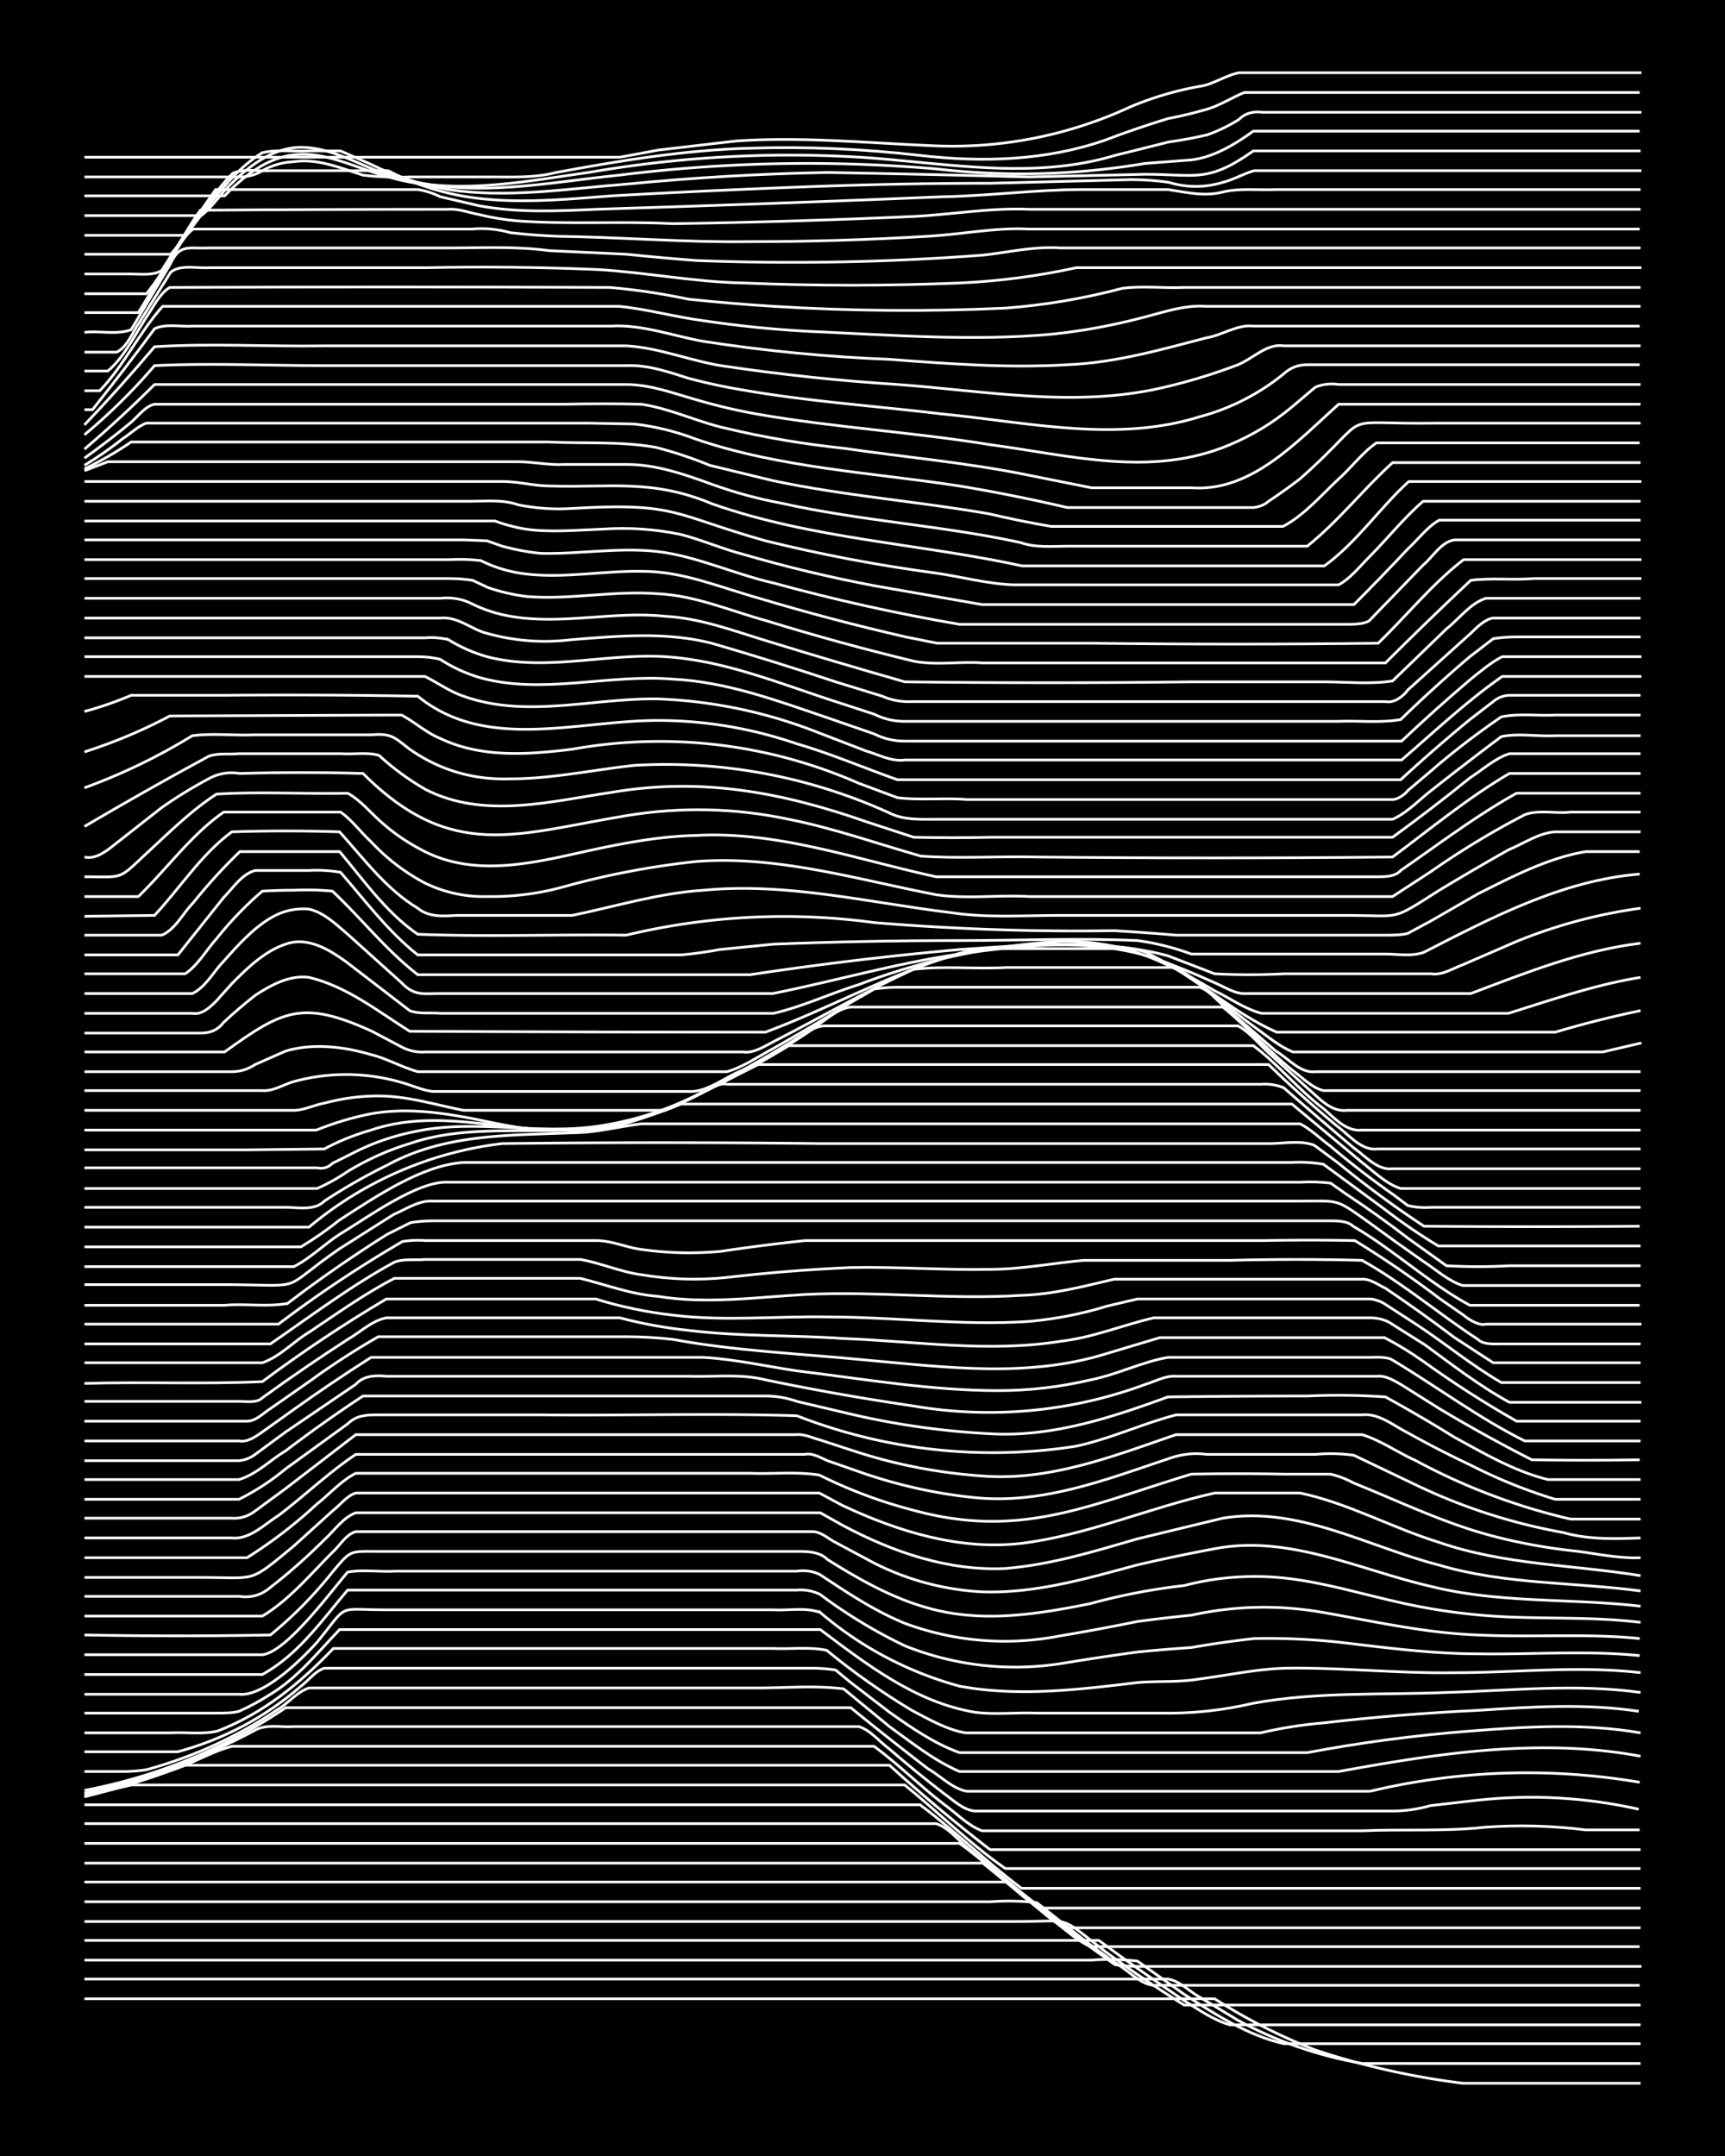 <svg xmlns="http://www.w3.org/2000/svg" id="a" width="1920" height="2400" viewBox="0 0 192 240"><defs><style>.b{fill:none;stroke:#fff;stroke-miterlimit:10;stroke-width:.3px}</style></defs><path d="M0 0h192v240H0z" style="stroke-width:0"/><path d="M9.4 222.5h125.8q5.3 3.4 11.2 5.7a85 85 0 0 0 16.4 3.7h19.8" class="b"/><path d="M9.4 220.3H130c1.3.2 2.4 1.4 3.5 2l4.3 2.6q6.4 3.5 13.8 4.8h31" class="b"/><path d="M9.4 218.2h112q2.6-.2 5.2.1l5.2 3.7c3.4 2.2 7.1 4.6 11.1 5.5h39.7" class="b"/><path d="M9.4 216h112.9q4.6 3.4 9.5 6.7c1.6 1 3.3 2.2 5.1 2.7h45.7" class="b"/><path d="M9.4 213.9h103.4c6.9 0 4.8-.8 10.3 3.4q4.2 3.1 8.7 5.9h50.8" class="b"/><path d="M9.4 211.7h100.8q2.6-.2 5.2.1l4.3 3.4q2.5 2 5.2 3.8c1 .7 2.1 1.8 3.4 2h54.2" class="b"/><path d="M9.4 209.5H112c3 2 5.7 4.6 8.6 6.7l3.5 2.5q1.3.2 2.6.2h56" class="b"/><path d="M9.4 207.4h100l7.7 6.3c1.4 1 2.7 2.3 4.3 3h61.1" class="b"/><path d="M9.4 205.2h97.4c2.7 1.9 5.1 4.3 7.7 6.4 1.4 1 2.7 2.5 4.3 3h63.8" class="b"/><path d="M9.4 203h94.8c1.3.4 2.4 1.8 3.4 2.6l6 5c.8.6 1.7 1.5 2.6 1.8h66.4" class="b"/><path d="M9.4 200.9h93c3.9 2.9 7.4 6.4 11.3 9.3h68.9" class="b"/><path d="M9.4 200q2.6-.7 5.2-1.3h86.1c3.7 3 7.3 6.6 11.2 9.3h70.7" class="b"/><path d="M9.4 200q5.8-1.4 11.2-3.5H99q5.5 5 11.2 9.4h72.4" class="b"/><path d="M9.4 199.8q5.3-1.2 10.4-3c2-.7 4-1.9 6-2.4h71.5c2.7 2 5.1 4.4 7.7 6.4 1.4 1 2.7 2.4 4.3 3h42.3c4.5-.2 9.2.1 13.7-.4q5.6-.4 11.2.3h6" class="b"/><path d="M9.4 199.6q10-2.2 19-7c1.2-.7 2.9-.3 4.3-.4h62.9c1.3.4 2.3 1.7 3.4 2.5q3 2.6 6 4.9c1 .7 2.2 1.9 3.5 2H155q2.1 0 4.2-.6l5.2-.6q9.1-1 18 1" class="b"/><path d="M9.4 199.3a60 60 0 0 0 22.4-9.2h62.9q4.3 3.5 8.6 6.8c1.4.8 2.7 2.2 4.3 2.5h44.9a75 75 0 0 1 30-1" class="b"/><path d="M9.4 197.2h4.3q1.3 0 2.6-.2a49 49 0 0 0 14.6-6.7c1.2-.7 2.2-2 3.5-2.4h50c3.1 0 6.3-.3 9.5.1l5.1 4.2c2.5 1.8 5 3.8 7.8 5H149c11-2 22.4-3.8 33.6-1.7" class="b"/><path d="M9.4 195h10.4q7.7-2.1 13.7-7.3c.8-.6 1.6-1.7 2.6-2h54.3q1.3 0 2.6.2l1.7 1.4 4.3 3.3c2.4 1.7 5 3.5 7.8 4.5h38.7q9-1.7 18.1-2.4c6.3-.5 12.7-.9 19 .2" class="b"/><path d="M9.4 192.9H19c1.7-.1 3.5.2 5.2-.2 5-1.9 9.2-5.3 12.9-9.2H86c2 .1 4-.2 6 .2q4.5 3.7 9.5 6.7c1.9 1 4 2.2 6 2.5h32.8q3.4-.8 6.9-1.1 8.6-1 17.2-1.4c6-.4 12.1-.8 18 .1" class="b"/><path d="M9.4 190.7h14.7c.7 0 1.8 0 2.5-.2q1.8-.8 3.5-1.9c3-1.8 5.3-4.7 7.7-7.2h53.5c5.2 3.9 10.6 8.1 17.2 9.2 2.2.3 4.6 0 6.9.1h13.8q5.2.1 10.3-1.1c7.1-1.3 14.4-.9 21.5-1.2 7.2-.2 14.4-1 21.6 0" class="b"/><path d="M9.4 188.6h17.2c2.7.3 6.9-3.8 8.7-5.8 3.6-4.4 2-3.6 7.7-3.6h43.1c1.6.1 3.6-.3 5.2.3a40 40 0 0 0 15.5 8.2c6.5 1.2 13.2.4 19.8-.4 2.2-.2 4.6 0 6.9-.4 3.1-.4 6.3-1.1 9.5-1.2 6.3-.1 12.6.6 18.9.5 6.9 0 13.8-.8 20.7 0" class="b"/><path d="M9.4 186.4h19.8c4-2.2 6.6-6 9.5-9.4h50q1.4-.1 2.6.5 4.4 3.3 9.4 5.7a33 33 0 0 0 17.3 2q4.2-.7 8.6-1.3 3-.3 6-.5 3.4-.6 7-1 4.6-.1 9.4.4c5.1.6 10.3 1.3 15.5 1.3 6 .1 12.1-.4 18 .2" class="b"/><path d="M9.4 184.2h19.8c2.7-.3 7.6-7 9.5-9.2 1.7-.3 3.5 0 5.2-.1h44.8q1.4-.2 2.6.4c3 2 6 4 9.4 5.4a32 32 0 0 0 17.3 1.4q4.2-.7 8.6-1.6 3-.4 6-.7 7.3-1.6 14.7-.3c5.7 1 11.4 2.3 17.2 2.5 6 .3 12.1-.2 18 .4" class="b"/><path d="M9.4 182q10.4.2 20.7 0 3.8-3.1 6.9-7c2.1-2.5 1.9-2.3 5.1-2.3h46.6c1.1 0 2.5 0 3.4.9 3.5 2.2 7.2 4.3 11.2 5.4 6 1.7 12.2.7 18.1-.5q5.1-1.4 10.4-2 4.2-1.1 8.6-1c5 .1 9.8 1.6 14.6 2.7a68 68 0 0 0 13 1.8c4.8.2 9.7 0 14.6.6" class="b"/><path d="M9.4 179.9h19.8c3-1.8 5.4-4.7 7.8-7.1.8-.7 1.5-2 2.6-2.3h50.8c1 0 1.8.8 2.6 1.2l4.3 2.3a30 30 0 0 0 12 3.2c6 .2 11.7-1.5 17.3-3q4.3-1 8.6-1.8c8.3-1.6 16.2 2.4 24.1 4.2 7.6 1.9 15.6 1.3 23.3 2.2" class="b"/><path d="M9.4 177.7h17.2q2 .3 3.5-1 3.1-2.4 6-5.3c1.1-1 2.1-2.5 3.5-3h51.7l2.5 1.4c5.6 3 11.8 5.1 18.1 4.8 5-.4 9.9-1.9 14.7-3.3l9.5-2.3c8.4-1.4 16.2 3.2 24 5.2 7.4 2.2 15 1.9 22.5 2.9" class="b"/><path d="M9.4 175.6h13c6.3 0 5.2.7 10.3-3.5l4.3-3.9c.8-.6 1.6-1.7 2.6-2h51.6l2.6 1.4c6.2 2.9 13 5 19.9 4.2 7.3-.9 14.3-4 21.5-5.6h9.5c5.3 1.1 10.3 3.9 15.5 5.5 7.2 2.5 15 2.5 22.4 3.7" class="b"/><path d="M9.4 173.4h18.1a53 53 0 0 0 7.8-6c1.3-1 2.7-2.6 4.3-3.4h43.9c2.5.1 5.2-.2 7.7.2q5 2.5 10.4 3.9c12 3.3 19.7-.6 31-4q5.2-.1 10.3 0h5.2q1.3.3 2.6 1c5 2 10.1 4.5 15.5 5.9q4.6 1.2 9.5 1.7c2.2.3 4.6.8 6.9.7" class="b"/><path d="M9.4 171.2h16.4c2 .2 3.6-1.5 5.2-2.5 2.9-2.2 5.6-4.8 8.6-6.8h50c.8-.2 1.8.4 2.5.7l4.3 1.5q6 2 12 2.6c7.6.8 14.7-2 21.6-4.3q2.2-.8 4.3-.5h12.1q2.2-.2 4.3.1l6.9 3.3a64 64 0 0 0 16.4 5.3c2.8.8 5.7.7 8.6.6" class="b"/><path d="M9.4 169h16.4q1.4.1 2.6-.8l3.4-2.5 7.8-6h49c.9-.1 1.9.4 2.7.6l4.3 1.4q6.6 2.1 13.7 2.6c7.5.6 14.6-2.2 21.6-4.6h20.7c2 .6 4 2 6 2.9a69 69 0 0 0 17.2 6.5h7.8" class="b"/><path d="M9.4 166.9h17.2q2.8-1.4 5.2-3.4l6.9-5c1-1 2.2-1 3.5-1h18c9.5.1 19-.2 28.5.1a60 60 0 0 0 31 3.4c3.8-.8 7.4-2.5 11.2-3.5h20.7c1.9-.2 3.5 1.2 5.1 2q3.4 1.9 7 3.6 4.5 2.3 9.4 3.8h9.5" class="b"/><path d="M9.4 164.7h17.2c2-.6 3.5-2.2 5.2-3.2q4.2-3.2 8.6-6.1h44.8q1.8 0 3.5.6l5.1 1.2a88 88 0 0 0 16.4 2.4c6.9.4 13.5-1.8 19.8-4.1q7.8-.1 15.5-.1 4.3-.2 8.7.1 4 2.2 7.7 4.5c3.3 1.8 6.7 3.8 10.4 4.7h10.3" class="b"/><path d="M9.4 162.6h17.2q1-.1 1.8-.7l3.4-2.5 7.8-5.3c.9-1 2.2-1 3.4-.9h33.6c2.9.1 5.8-.3 8.6.4q8.2 1.7 16.4 2.9a50 50 0 0 0 25.9-2.4c1-.3 2.3-1 3.4-.9h22.4c.9-.1 1.9.5 2.6.9l4.3 2.7q5 3 10.3 5.7 6 .1 12 0" class="b"/><path d="M9.4 160.4h17.2c1 .2 2-.6 2.6-1l3.5-2.5q4.2-3 8.6-5.8h37c3.5.2 7 1 10.4 1.5 7.4.9 14.9 2.2 22.4 2.2q5.2 0 10.3-1.2c3-.6 5.7-2 8.6-2.5h22.4c.8 0 2-.1 2.6.3 5 3 9.5 6.4 14.7 9h12.9" class="b"/><path d="M9.4 158.2h18.1c1 0 1.8-.9 2.6-1.4l4.3-3q3.7-2.7 7.7-5h27.6q2.6 0 5.2.3c7 1.3 14.4 1.6 21.5 2.3 8.9.8 18 2 26.7-.7l6-1.8h25q2.3 1.2 4.4 2.7 5 3.6 10.3 6.6h13.8" class="b"/><path d="M9.4 156h17.2c.9 0 2 .2 2.6-.4q4.7-3.4 9.5-6.5c1.4-.8 2.7-2.1 4.3-2.4H69q3.8 1 7.7 1.4c5.7.7 11.5.5 17.2.9 8 .3 16.2 1.6 24.2.3 3.5-.4 6.9-1.8 10.3-2.6h24.1q1.5 0 2.6.8l3.5 2.2c3 2.2 6.1 4.6 9.4 6.4h14.7" class="b"/><path d="M9.4 154c6.6-.2 13.3.1 19.8-.2q6.7-5 13.8-9.2h23.3q4.2 1.3 8.6 1.8c5.7.7 11.5.1 17.2.2 7.5 0 15 1 22.4.5q4.5-.4 8.7-1.7l3.4-.8h25.9c.4 0 1.3.3 1.7.6l3.4 2.2c3.2 2.1 6.2 4.6 9.5 6.5h15.5" class="b"/><path d="M9.4 151.7h19.8c2-.7 3.5-2.4 5.2-3.4 3-2 6.2-4.3 9.5-6h20.7c2.8.7 5.7 1.8 8.6 2 5.4.9 11 .1 16.4-.2 8-.4 16 .6 24 .1 3.6-.1 7-1 10.4-1.8h27.5c1-.1 2 .7 2.7 1q4 2.7 7.7 5.5l4.3 2.8h16.4" class="b"/><path d="M9.4 149.6h20.7c4.5-3.1 9-6.5 13.8-9.1 1-.4 2.3-.2 3.4-.3h17.3c2.3.4 4.5 1.4 6.8 1.7q4.8.8 9.5.3 6.9-.8 13.8-1.1c5.2-.1 10.4.3 15.5.2 3.5 0 7-.7 10.4-1h16.3q7.4-.2 14.7 0c4.5 2.5 8.6 6 12.9 8.8.6.6 1.8.5 2.6.5h15.5" class="b"/><path d="M9.4 147.4H31a135 135 0 0 1 13.8-9.2q1.3-.2 2.6-.1h19c1.7 0 3.4.8 5.1 1q4.3.6 8.7.2 4.7-.7 9.4-1.2h50.9q5.2-.1 10.3 0 4.9 3 9.5 6.5l2.6 1.8c.6.5 1.7 1.2 2.5 1h17.3" class="b"/><path d="M9.4 145.3H25c2.3-.2 4.7.2 7-.2a149 149 0 0 1 11.1-7.7l2.6-1.3q1.3-.2 2.6-.2H148c.8 0 2 0 2.6.6 4.5 2.6 8.4 6.3 13 8.8h18.9" class="b"/><path d="M9.4 143h16.4c8.5.1 5.2.7 12-4l6-3.8c1.4-.6 2.8-1.6 4.4-1.5h96.5c4.5 0 3.9-.3 7.7 2.4q3 2.2 6 4.3c1.4.9 2.8 2.2 4.4 2.7h19.8" class="b"/><path d="M9.4 141h23.3c1.8-.9 3.4-2.5 5.1-3.6 3-1.8 8.7-6 12.1-5.8h94.8q1.7-.1 3.4.1l1.7 1.2q3.5 2.3 7 5l4.2 3q3.5.2 7 0h14.6" class="b"/><path d="M9.4 138.8h24.1q2.3-1.4 4.3-3c3.9-2.5 9.1-6.1 13.8-6.4h92.2q1.7-.1 3.5.2l6.8 5q3 2.3 6 4.1h22.5" class="b"/><path d="M9.4 136.6h25a41 41 0 0 1 21.5-9.3q17.7-.2 35.4 0h50c1.6 0 3.5-.4 5 .2l2.7 2q4.5 3.7 9.5 7 12 .1 24 0" class="b"/><path d="M9.4 134.4h22.4c1.4 0 3.2.4 4.3-.7a64 64 0 0 1 7-4c6.4-3.5 13.5-3.3 20.6-3.6 2.6 0 5.2-.7 7.7-1h73.3c1.2.6 2.3 1.7 3.4 2.5q3.3 2.8 7 5.4l1.6 1.2q1.3.3 2.6.2h23.3" class="b"/><path d="M9.4 132.3h25.9q1.8-.8 3.4-1.9 3.3-2 6.9-3.1c6.4-2.2 13.2-1 19.8-1.7a37 37 0 0 0 10.4-2.7h68l7.8 6.5c1.3 1 2.7 2.4 4.3 2.9h26.7" class="b"/><path d="M9.4 130h25.9q1 .2 1.7-.5l2.6-1.3q3.2-1.6 6.9-2.3c6.5-1.3 13.2.4 19.8-.5a36 36 0 0 0 12-3.9c.8-.3 1.8-1 2.6-.8h59.5q1.3-.1 2.5.4 3.9 3.4 7.8 6.7c1.3.9 2.6 2.5 4.3 2.3h27.6" class="b"/><path d="M9.4 128h18.1l8.6-.1q2.4-1.3 5.2-2.1c7.9-2.7 16 .7 24.1-.1a37 37 0 0 0 13-4.2l6-3h56.8q3.8 3.7 7.8 7c1.3 1 2.6 2.6 4.3 2.4h29.3" class="b"/><path d="M9.4 125.8h25.8q3-1.2 6-1.8c3.8-.7 7.6-.2 11.3.5 3.4.7 6.8 1.5 10.3 1.3q3 .1 6-.5 5.5-1.5 10.4-4.2 4.5-2.2 8.6-4.7h51.7c2.7 2 5 4.9 7.8 7 1.2 1 2.5 2.6 4.3 2.4h31" class="b"/><path d="M9.4 123.6h23.3c1.1 0 2.3-.6 3.4-.8q3-.8 6-.8c3.3 0 6.4 1 9.5 1.6H74q3.6-1.6 7-3.4 4.8-2.5 9.4-5.6a3 3 0 0 1 1.7-.4h45.7c1.3.7 2.4 2.1 3.4 3l4.4 4c1.2 1 2.5 2.6 4.3 2.4h32.7" class="b"/><path d="M9.4 121.4h19.8c1.2.1 2.4-.7 3.5-1a22 22 0 0 1 12 .1c1.1.3 2.4.9 3.5 1h28.5c2 .1 4-1.6 6-2.4q4-2.2 7.7-4.6c1.4-.8 2.7-2.2 4.3-2.4h41.4c2.6 2.1 5 4.8 7.7 7 1 .7 2.2 2 3.5 2.3h35.3" class="b"/><path d="M9.4 119.3h16.4q1.4 0 2.6-.8l3.4-1.5c3-.9 6.5-.5 9.5.4 1.7.4 3.4 1.4 5.2 1.9h34.4c1.8-.5 3.5-1.7 5.2-2.6q4.4-2.5 8.6-5.1l2.6-1.5q1.3-.2 2.6-.2h33.6c1 .3 1.8 1.3 2.5 1.9l6 5.2c1.4.8 2.7 2.5 4.4 2.3h36.2" class="b"/><path d="M9.4 117.1H25c6.5-4.7 8.7-5.8 16.4-2.3l3.4 1.8q1.2.6 2.6.5h35.3c1.2.2 2.5-.7 3.5-1.2 5.1-2.6 10.2-5.6 15.5-8 3.4-.4 7 0 10.3-.2h19c3 2 5.7 4.5 8.6 6.6 1.4 1 2.8 2.2 4.3 2.8h34.5l4.3-1" class="b"/><path d="M9.4 115h13q1.6 0 2.5-1.2 1.6-1.5 3.5-3c1.7-1.1 3.8-2.3 6-2 4.2 1 7.7 3.8 11.2 6q19.8.1 39.6.1c6.7-2.5 13-6 19.8-8.2q2.2-.8 4.3-1.1h13.8c1.8 0 3.6-.2 5.2.8 4.8 2.4 9 6.4 13.8 8.5h31q4.7-1.4 9.5-2.4" class="b"/><path d="M9.4 112.8h12c1.1.2 2-.7 2.7-1.4l1.7-1.9c1.7-1.7 3.6-3.6 6-4.4 2.5-.9 5 .7 6.9 2.1l6.9 5.3c1 .4 2.3.2 3.4.3h37.1c3.1-.7 6.3-2.2 9.5-3.2a75 75 0 0 1 22.4-4.8c7-.1 11.3 2 17.2 5.5 1.7.8 3.3 2 5.2 2.5h27.5c4.8-1.5 9.7-3.2 14.7-4" class="b"/><path d="M9.4 110.6h12c1.5-.7 2.4-2.5 3.5-3.6 1.5-1.7 3.2-3.6 5.2-4.8q2-1.2 4.3-1c1.7.4 3 1.7 4.3 2.8l6 5.4c1.4 1.5 2.5 1.2 4.3 1.2h37c7-1.4 13.8-3.4 20.8-4.4s14.6-1.8 21.5.4q3.4 1.2 6.9 2.8c1 .4 2.3 1.3 3.5 1.2h25c6.1-2.3 12.3-4.8 18.9-5.6" class="b"/><path d="M9.4 108.4h11.2c1.4-.9 2.4-2.7 3.5-3.9q2.3-2.9 5.1-5.3 1.8-.1 3.5-.1 2.2-.1 4.3.1c3.2 3 6 6.6 9.5 9.3h37a387 387 0 0 1 23.3-2.8c7.7-.5 15.7-1.3 23.2.7l5.2 2q3.8.2 7.8 0h16.3c1.2.2 2.4-.6 3.5-1l6-2.6q6.6-2.7 13.8-3.7" class="b"/><path d="M9.4 106.3h10.4l5.1-6.4c1-1 2-2.6 3.5-3h6q1.7-.1 3.5.2c2.7 3.1 5.3 6.6 8.6 9.2h29.3q2.2-.2 4.3-.6l6-.6q10.3-.4 20.7-.4c6.6 0 13.2-.3 19.8 0q3 .4 6 1.5h21.6c1.3 0 3 .3 4.3-.2 7.6-3.9 15.4-8 24-8.7" class="b"/><path d="M9.4 104.1H18c1.5-.6 2.4-2.5 3.5-3.6q2.4-3 5.2-5.7h11.1c2.7 3.2 5.2 6.8 8.7 9.2 7.7.3 15.5 0 23.2.1a75 75 0 0 1 27.6-1.4q13.3 1.1 26.7.9 3.4.2 6.9.5h23.3c.7 0 1.8 0 2.5-.2l2.6-1.4 5.2-3c3.8-1.9 7.8-4 12-4.7h6" class="b"/><path d="m9.4 102 7.8-.1c2.8-3 5.2-6.8 8.6-9.3q6-.2 12 0c2.7 3 5.2 6.4 8.7 8.5 1.2 1 2.8.9 4.3.8h12.9c4.8-1 9.7-2.5 14.6-2.8 9.3-.9 18.5 1.4 27.6 2.5 4 .6 8 .3 12 .3h32c6.2 0 4.8.7 10.3-2.8q3.8-2.3 7.7-4.5c1.7-.7 3.4-1.9 5.2-2h9.5" class="b"/><path d="M9.4 99.8h6c3.2-3.1 5.9-6.9 9.5-9.4h13c1.2.8 2.3 2.3 3.4 3.3q2.6 2.8 6 4.6 3.3 1.6 7 1.5a30 30 0 0 0 8.5-1.1q7.2-2 14.7-2.8c9-.7 17.9 2 26.7 3.7 3.4.5 7 0 10.3.2H155l4.3-2.8q5-3.5 10.4-6.3c1.5-.6 3.5-.1 5.1-.3h7.8" class="b"/><path d="M9.4 97.6c4.4 0 3.7.4 6.9-2.6 2.5-2.3 5-4.8 7.8-6.6 4.8-.3 9.7 0 14.6-.1 1.3.7 2.4 2 3.5 3a22 22 0 0 0 5.1 3.5c5.2 2.6 11 1.5 16.4.3 4.5-1 9.1-2 13.8-2.1 9.1-.5 17.9 2.7 26.7 4.6h49.1c.8 0 2 0 2.6-.7 4.2-2.9 8.4-6.1 12.9-8.6h13.8" class="b"/><path d="M9.4 95.4c1.3.3 2.5-.7 3.5-1.5l5.1-4q2.4-1.7 5.2-3.2 1.6-.9 3.5-.6 6.8-.2 13.7 0c9.9 9.9 17.2 6.7 29.3 4.7q9.1-1.5 18.1.4c5 1 9.8 2.7 14.7 4.1 4.2.3 8.6 0 12.9.1q19.8.2 39.6 0c4.3-3.2 8.4-6.6 13-9.3h14.6" class="b"/><path d="M9.4 92q6.8-4 13.8-7.8c1-.4 2.3-.2 3.4-.3H38c1.3.1 3-.2 4.2.2q2.4 2.2 5.2 3.8c6.5 3.3 13.9 1.3 20.7.3 10-1.7 19 0 28.4 3.3l5.2 1.7q4.3.1 8.6 0H155q4.4-3.2 8.6-6.6c1.4-.9 2.8-2.2 4.4-2.7h14.6" class="b"/><path d="M9.4 87.7q6.3-2.3 12-5.8c2.3-.3 4.7 0 7-.1h12.9c2.3-.2 2.6.3 4.3 1.6q5 3.5 11.2 3.3c4.6 0 9.2-1 13.8-1.5A60 60 0 0 1 99 90.5c1.6.8 3.4.7 5.2.7H155c1.6-.7 3-2.2 4.3-3.2q3.8-3 7.8-6c1.9-.4 4 0 6-.1h9.5" class="b"/><path d="M9.4 83.7q5-1.6 9.5-4l24.1-.1h1.7c1.5.8 2.8 2 4.3 2.6 4.6 2.2 9.8 1.8 14.7 1.2a55 55 0 0 1 31.9 3.8l4.3 1.6c2.5.3 5.2 0 7.7.2H155c.6 0 1.4-.6 1.7-1l2.6-2.2q3.7-3.2 7.8-6c1.9-.4 4-.1 6-.2h9.5" class="b"/><path d="M9.4 79.2q2.6-.7 5.2-1.8h10.3q10.8-.1 21.6.1c7.6 6.2 17.8 2.7 26.7 2.7q7.9 0 15.5 2.6c3.8 1.1 7.5 2.7 11.2 4h56q3.8-3.5 7.7-6.7l2.6-2a3 3 0 0 1 1.7-.7h14.7" class="b"/><path d="M9.4 75.3h37.9c1.4.7 2.8 1.7 4.3 2.2 7 2.5 14.4.2 21.6.3a54 54 0 0 1 18 3.8l5.2 2c1.4.4 2.8 1.2 4.3 1H156c3.6-3.1 7.2-6.5 11.2-9.3h15.5" class="b"/><path d="M9.4 73.1h37q1.5 0 2.6.3 2 1.3 4.3 2c7 2 14.4-.4 21.6.2 6 .3 11.6 2.4 17.2 4.3l5.2 1.8q1.6.8 3.4.8H156q3.7-3.5 7.7-6.9c1-.8 2.3-1.9 3.5-2.5h15.5" class="b"/><path d="M9.4 71h38q1.2-.1 2.5.2a17 17 0 0 0 4.3 1.9c6.5 1.7 13.2-.4 19.8 0s12.8 3 19 5l4.3 1.4q1.6.8 3.4.8H149c2.2-.1 4.6.2 6.9-.2q3.7-3.6 7.7-7l2.6-2q1.3-.2 2.6-.2h13.8" class="b"/><path d="M9.4 68.8H49c2-.2 3.5 1.3 5.2 1.7q4.6 1.3 9.5.7c5.1-.4 10.4-.9 15.5.4q6.9 2 13.8 4.3l5.2 1.6q1.6.7 3.4.6h52.6c1 .2 2-.6 2.5-1.3l7-6.3c.6-.6 1.6-1.6 2.5-1.7h16.4" class="b"/><path d="M9.4 66.6H49q1.9-.2 3.5.6 2 1 4.3 1.4c5.7 1 11.5-.6 17.2 0 3.9.2 7.6 1.6 11.2 2.7q7.8 2.4 15.5 4.6 16 .2 32 0h14.6c2.5 0 5.2.3 7.7-.1l6-5.8c1.4-1.1 2.7-2.9 4.4-3.4h17.2" class="b"/><path d="M9.4 64.4H50q1.3 0 2.6.2l1.7.8q2 .7 4.3 1c4.9.4 9.8-.7 14.7-.3 4.1.2 8 1.9 12 3q8.1 2.5 16.4 4.5c2.5.5 5.2 0 7.7.2h44.8q4.7-4.7 9.5-9.2c2.3-.3 4.7 0 7-.2h12" class="b"/><path d="M9.4 62.3H50q1.7-.1 3.5.1 2.4 1.2 5.1 1.5c4.3.5 8.7-.4 13-.3 4.4 0 8.6 1.8 12.9 3q8 2.4 16.3 4.3l3.5.7h17.2q16 .2 31.9 0c3.2-3.1 6-6.6 9.5-9.3h19.8" class="b"/><path d="M9.4 60.1h42.2l2.6.1 1.7.6q2.2.6 4.3.8c4.3.1 8.7-.7 13-.2s8.5 2.5 12.9 3.5q10.2 2.8 20.7 4.6h43c.8 0 2 0 2.6-.4l6-6.2c1.1-.9 2-2.6 3.5-2.8h20.7" class="b"/><path d="M9.4 58h45.7q1.6.6 3.4.9c2.8.4 5.8.1 8.6 0q4.4-.3 8.7.6c2.3.6 4.6 1.6 6.9 2.2q7.2 2.1 14.6 3.5l12 2.1h41.4q3-3 6-6.2c1.1-1 2.2-2.5 3.5-3.2h22.4" class="b"/><path d="M9.4 55.8h43c1.8 0 3.6-.2 5.3.4q3 .6 6 .4c11.7-.7 11.2.7 21.5 3.6q9.3 2.3 19 3.6c2.8.4 5.7 1.2 8.6 1.3H149c1.3-.7 2.4-2.1 3.4-3.1 2-2 3.9-4.4 6-6.2h24.2" class="b"/><path d="M9.4 53.6H56c1.7 0 3.5.5 5.2.5 6.9.2 11.4-.8 18.1 2 11.1 3.9 23 4.4 34.5 6.9h33.6c3.6-2.6 6.2-6.5 9.4-9.4h25.9" class="b"/><path d="m9.4 52.4 2.6-1h45.7c1.6 0 3.4.4 5.1.3h7c3.2 0 6.4 1.1 9.4 2.2q3.9 1.4 7.7 2.1c8.9 2 18 2.5 26.7 4.4 1.7.6 3.5.4 5.2.4h26.7c3.5-2.8 6.3-6.4 9.5-9.3h27.6" class="b"/><path d="M9.4 52.2q2.7-1.3 5.2-3H61c4 .2 8.1-.1 12 .6q3.1.8 6 2l7 1.7c8 1.7 16.1 2.3 24.1 3.7q3.4.8 6.9 1.4h25.8c2.3-1.2 4.2-3.4 6-5.1 1.5-1.3 2.8-3.1 4.4-4.2h29.3" class="b"/><path d="M9.4 51.8q2.3-1.4 4.3-3c.8-.5 1.7-1.4 2.6-1.7h49.1l5.2.1q3.5.4 6.9 1.7c9.4 3.2 19.5 3.7 29.3 5.2q6 1 12 2.4h20.7q1-.1 1.7-.7 1.8-1.2 3.5-2.5c8.8-7.8 3.2-6 15.5-6.2h22.4" class="b"/><path d="M9.4 51q2.8-2 5.2-4c.8-.7 1.6-1.8 2.6-2h45.6q4.4-.1 8.6 0c3.3.5 6.3 2 9.5 2.7q6.3 1.5 13 2.2c6.8 1 13.8 1.6 20.6 3l7 1.4h11.1c6.7.5 11.8-5.2 16.4-9.3h33.6" class="b"/><path d="M9.4 50q4.1-3.5 7.8-7.2h52.5c2.7 0 5.3 1 7.8 1.7q3.4 1 6.8 1.6c8.6 1.5 17.3 2 25.9 3.4 9 1.2 18 3.7 26.7 0q3.8-1.6 6.9-4.2l2.6-2.2q1.2-.5 2.6-.3h33.6" class="b"/><path d="M9.4 48.4q4.2-3.5 7.8-7.7c6.3-.3 12.6 0 19 0h33.5c2.4-.1 4.7.7 6.9 1.4q3 .8 6 1.3c7.4 1.3 15 1.8 22.4 2.7 9.4.9 19.2 3.2 28.5.3a25 25 0 0 0 9.4-4.8q1.1-1 2.6-1h37" class="b"/><path d="M9.4 47.3q4-4.2 7.8-8.7c6.2-.4 12.6 0 19-.1h33.5c3.8.2 7.4 1.8 11.2 2.3q9.5 1.4 19 2c9.7.7 19.6 2.6 29.3.4q4.4-1 8.6-2.6c1.7-.7 3.2-2.4 5.1-2.1h39.7" class="b"/><path d="M9.4 45.6h.9q3.5-4.4 6.9-9c1.2-.6 2.9-.2 4.3-.3H68c3.5-.2 6.9 1.1 10.3 1.7q10.3 1.6 20.7 2c6.6.5 13.2 1 19.8.6 5.3-.2 10.5-1.7 15.5-3 1.8-.3 3.4-1.5 5.2-1.3h43" class="b"/><path d="M9.4 43.5h1.7c2.7-2.8 4.4-6.5 7-9.4h50.8c3.1.3 6.3 1.2 9.4 1.6q6 .9 12 1.2c9 .4 18 1.1 26.8.3q4.8-.5 9.5-1.7c2.5-.6 5.1-1.6 7.7-1.4h48.3" class="b"/><path d="M9.4 41.3H12c1.8-1.5 3-4 4.3-6 .7-1 1.5-2.7 2.6-3.3q24.5-.1 49 0 4.5.4 8.7 1.3 4.7.5 9.5.8 12.9.8 25.8.2 6.6-.5 13-2.2c2.2-.3 4.6 0 6.9-.1h50.8" class="b"/><path d="M9.4 39.2H13c1.2-.6 1.8-2.3 2.5-3.3l3.5-5.6c1.1-.9 3-.4 4.3-.5h24.1q9.5-.2 19 .2c5.4.3 10.9 1.4 16.3 1.5q12 .5 24.2 0 6.5-.3 12.9-1.7h62.9" class="b"/><path d="M9.4 37c1.7-.2 3.6.3 5.2-.3l4.3-7.2c1.1-2.4 2-1.8 4.3-1.9h26.7c3.7 0 7.5-.2 11.2.3l8.6.4q3.9.4 7.8.7a279 279 0 0 0 31.9-.6c2.8-.3 5.7-1 8.6-.8h64.6" class="b"/><path d="M9.4 34.8h6l3.5-5.7c.7-1.1 1.5-2.8 2.6-3.6h31q2.2-.2 4.3.4 2.6.3 5.2.4c7.1.1 14.3.7 21.5.6q9.9 0 19.8-.6c3.7-.2 7.5-1 11.2-.8h68" class="b"/><path d="M9.4 32.7h6.9c2.3-2.8 3.9-6.4 6-9.3q13.8-.1 27.6-.1c1.1-.1 2.4.4 3.5.6q2 .5 4.3.7c5.7.4 11.5 0 17.2.3q13.3-.2 26.7-.8c4.3-.2 8.6-1 13-.8h68" class="b"/><path d="M9.4 30.5h5.2c1 0 2.5.2 3.4-.4q2.9-4.6 6-9h22.5q1.3.2 2.5.8l4.3 1c4.3.8 8.7.6 13 .4q19.4-.6 38.7-1.4c5.2-.1 10.4-.8 15.5-.8h9.5c2 .3 4 .8 6 .3s4.1-.2 6-.3h40.6" class="b"/><path d="M9.4 28.3H19c2.5-2.7 4.2-6.3 6.9-9 1.3-.6 2.9-.2 4.3-.3h13a29 29 0 0 0 9.4 3c5.1.7 10.3.2 15.5-.2q10.8-.6 21.5-1 10.4-.4 20.7-.4 7.8-.2 15.5-.4 2.2 0 4.3.3 3 .9 6 0c1.2-.3 2.4-1 3.5-1.3h43.1" class="b"/><path d="M9.4 26.2h11.2c2.7-3.2 5-7 8.6-9.2 1.7-.4 3.5-.1 5.2-.2h3.5l3.4 1.5q4 2 8.6 2.8c6.6 1 13.3-.1 19.8-.6q11.3-1.1 22.4-1.3 11.3.2 22.4.5l13-.3c5.6 0 6.9 1 12-2.6h43.1" class="b"/><path d="M9.4 24h13c1.2-.9 2.2-2.5 3.4-3.6 2-2 4.7-4 7.7-4 2.4 0 4.7 1 7 2q3.6 1.6 7.7 2.2c6.8 1 13.8-.4 20.7-1.1q17.6-2.2 35.3-.7a82 82 0 0 0 23.2-.6l5.2-.4c2.5-.3 4.8-1.7 6.9-3.2h43" class="b"/><path d="M9.4 21.8H25c9-9.3 13.3-1.8 23.3-1.2 5.8.5 11.5-.6 17.2-1.4q15-2.6 30.2-1.7c9.4.6 19.1 2.6 28.4-.2l6-1.5q2.2-.3 4.3-.8a18 18 0 0 0 3.5-1.7q1-1 2.6-.8h42.2" class="b"/><path d="M9.4 19.7h17.2q1.5 0 2.6-.7 1.6-.9 3.5-1c2.6-.4 5.2.7 7.7 1.5q2.6.3 5.2.2H55c2.3 0 4.6.1 6.9-.5 7-1.3 14.3-2.5 21.5-2.7q9.5-.3 19 .8c6.9.8 14 .6 20.6-1.7q3.4-1.3 7-2.4 2.1-.4 4.2-1c1.5-.4 3-1.4 4.3-1.9h44" class="b"/><path d="M9.4 17.5H69l4.3-.8 8.6-1c7.2-.5 14.4.2 21.5.5a47 47 0 0 0 22.4-4.3q3.8-1.6 7.8-2.3c1.4-.2 2.8-1.2 4.3-1.5h44.8" class="b"/></svg>